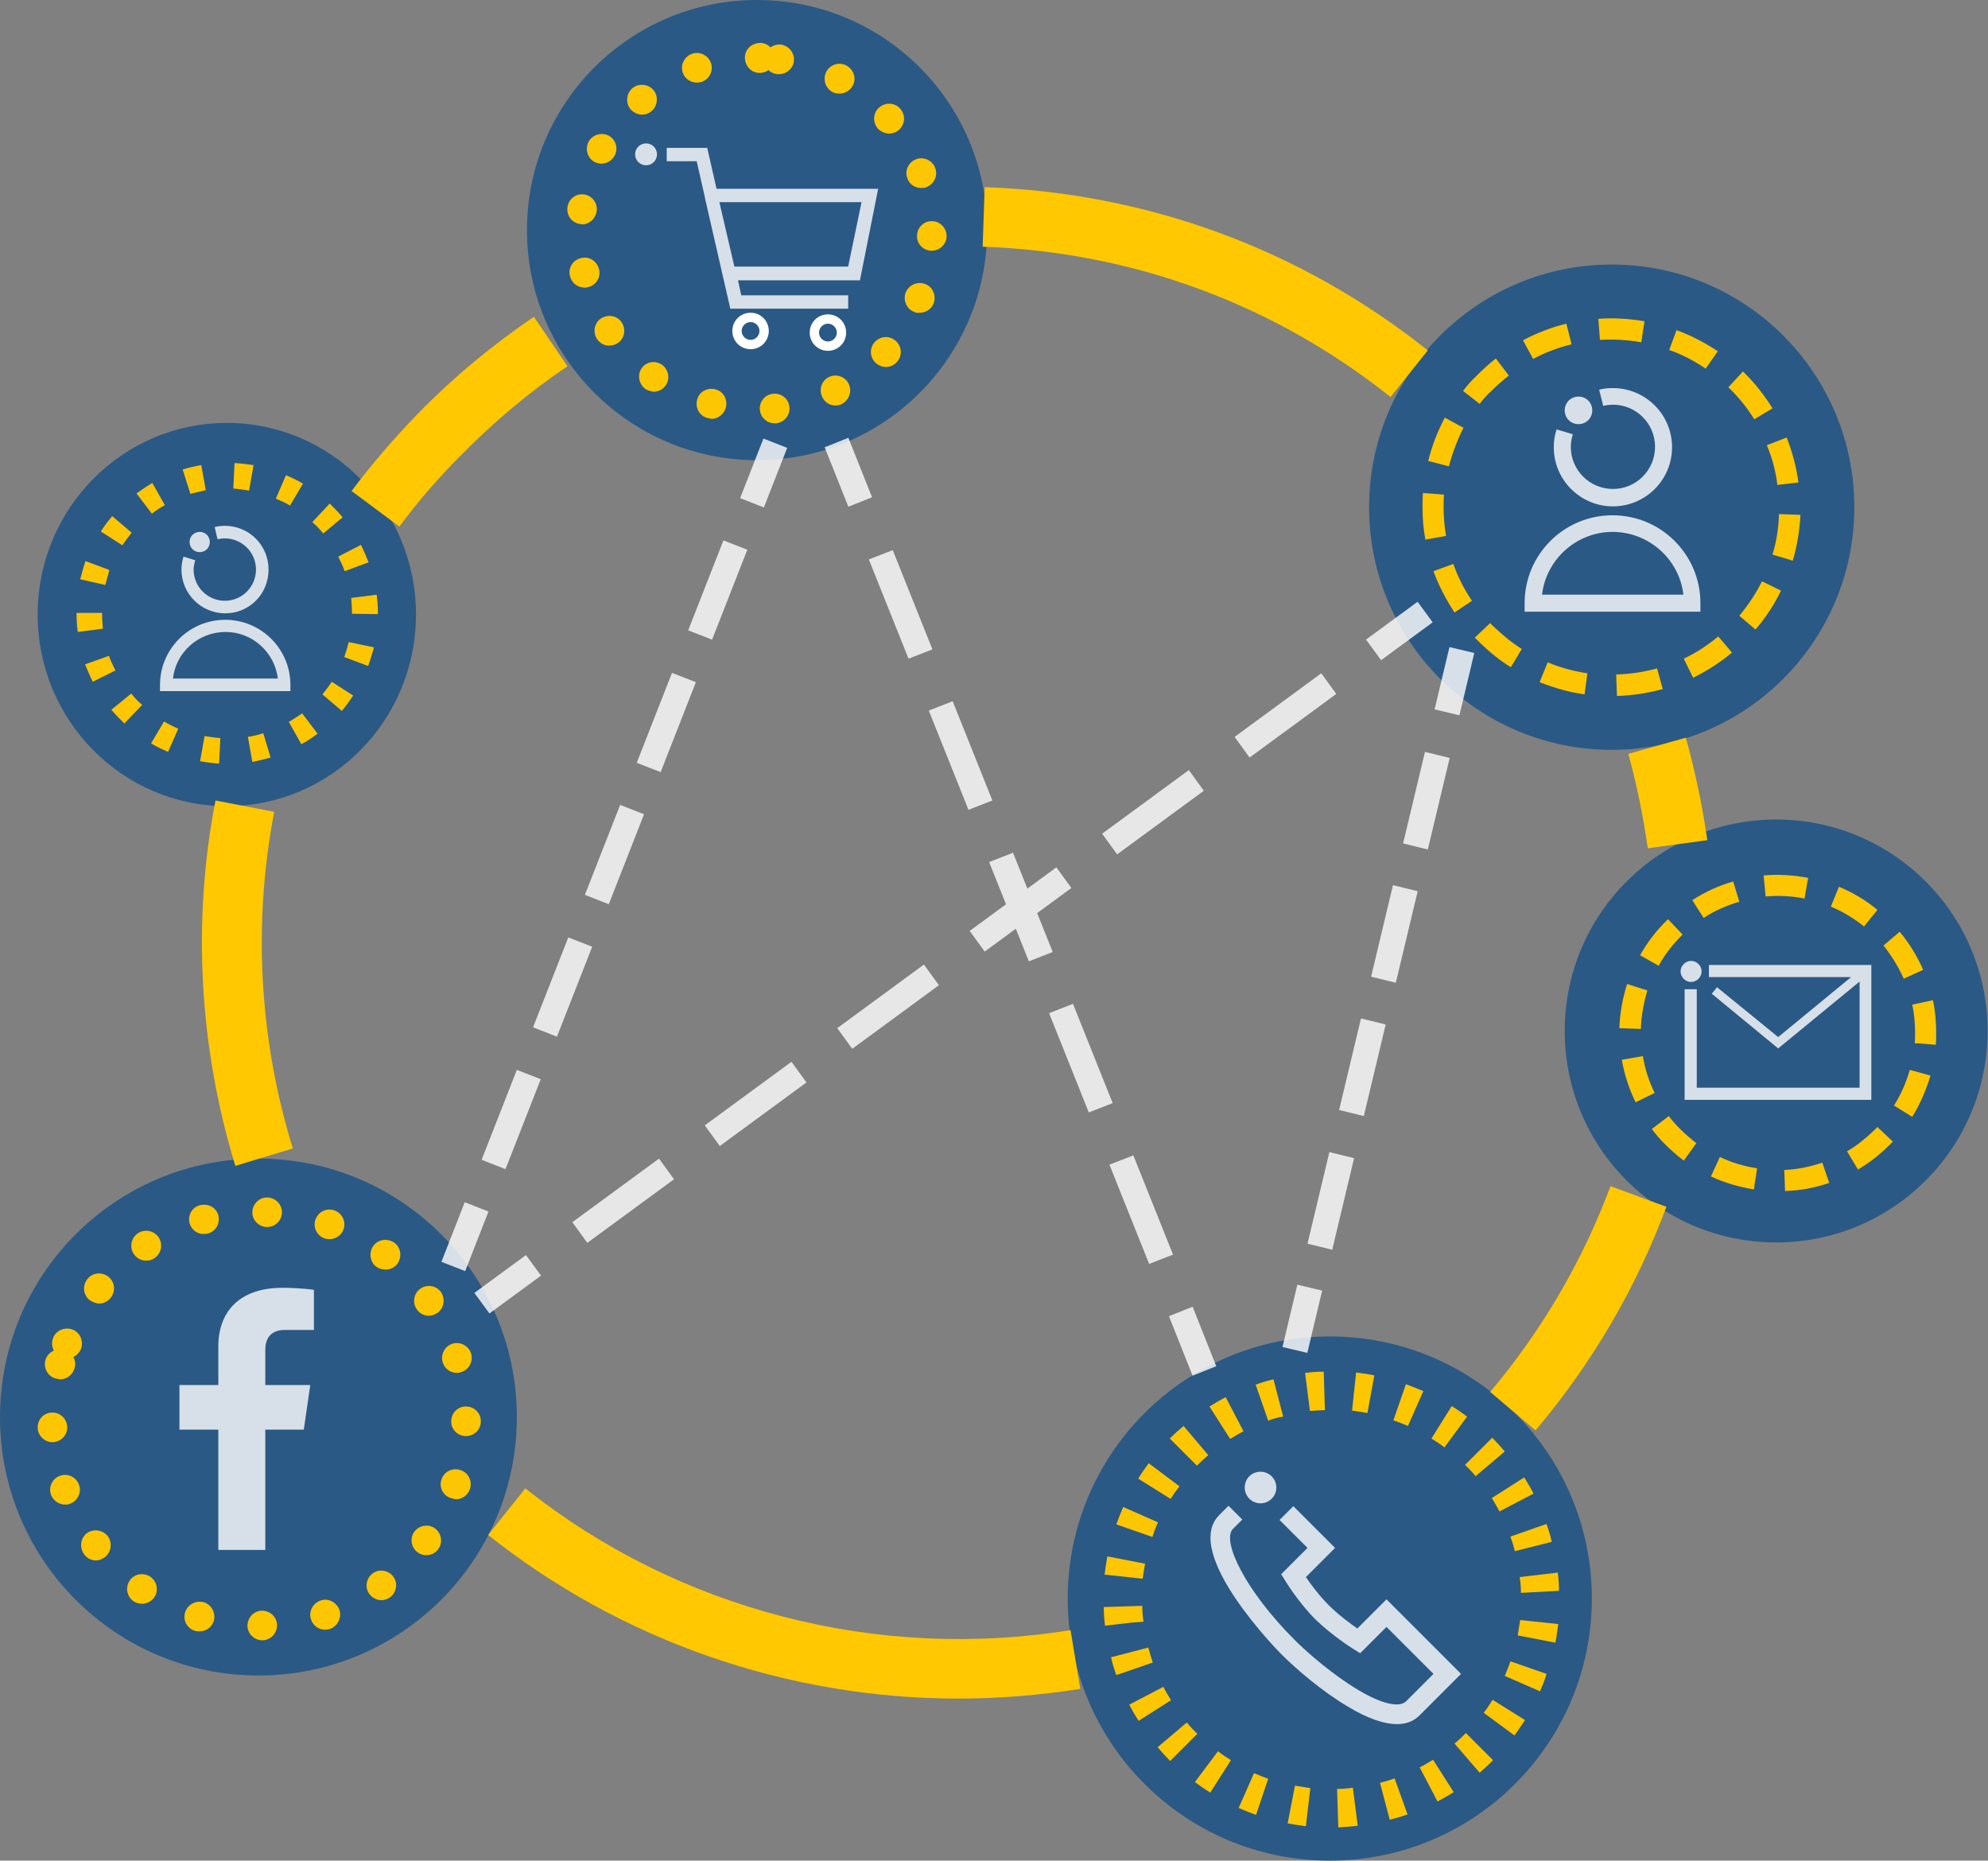 <?xml version="1.0" encoding="UTF-8"?> <!-- Generator: Adobe Illustrator 24.0.2, SVG Export Plug-In . SVG Version: 6.00 Build 0) --> <svg xmlns="http://www.w3.org/2000/svg" xmlns:xlink="http://www.w3.org/1999/xlink" id="Layer_1" x="0px" y="0px" viewBox="0 0 490.8 459.3" style="enable-background:new 0 0 490.8 459.3;" xml:space="preserve"><rect x="0" y="0" width="490.8" height="459.3" fill="#808080" stroke="none"/> <style type="text/css"> .st0{opacity:0.71;} .st1{fill:none;stroke:#FFFFFF;stroke-width:3.153;stroke-miterlimit:10;} .st2{opacity:0.81;} .st3{fill:#2B5985;} .st4{fill:#FDC603;} .st5{fill:#FFFFFF;} .st6{fill:#FFC800;} </style> <g> <g class="st0"> <path class="st1" d="M115.2,330.6"></path> </g> <g class="st0"> <path class="st1" d="M168.3,300.1"></path> </g> <g class="st2"> <path class="st1" d="M149.7,285.9"></path> </g> <g class="st2"> <path class="st1" d="M110.3,325"></path> </g> <g class="st0"> <path class="st1" d="M427.5,299.5"></path> </g> <g class="st0"> <path class="st1" d="M474.2,335.2"></path> </g> <g class="st0"> <path class="st1" d="M25.9,183"></path> </g> <g class="st2"> <path class="st1" d="M24,183.1"></path> </g> <g class="st2"> <path class="st1" d="M92,188.6"></path> </g> <g class="st2"> <path class="st1" d="M150,246.2"></path> </g> <g class="st2"> <path class="st1" d="M286.8,281.9"></path> </g> <g class="st2"> <path class="st1" d="M335.7,329.9"></path> </g> <g class="st0"> <path class="st1" d="M360.2,167.3"></path> </g> <g class="st0"> <path class="st1" d="M281.9,226.3"></path> </g> <g class="st0"> <path class="st1" d="M284.3,296.8"></path> </g> <g class="st0"> <path class="st1" d="M334.6,337.2"></path> </g> <g class="st0"> <path class="st1" d="M466.9,309.6"></path> </g> <g class="st0"> <path class="st1" d="M425.4,341.1"></path> </g> <g class="st2"> <path class="st1" d="M366.4,174.9"></path> </g> <g class="st2"> <path class="st1" d="M288.5,252"></path> </g> <g class="st2"> <path class="st1" d="M463.6,295.4"></path> </g> <g class="st2"> <path class="st1" d="M424.1,334.4"></path> </g> <g> <circle class="st3" cx="186.9" cy="56.8" r="56.8"></circle> </g> <g> <circle class="st3" cx="186.6" cy="57.7" r="43.4"></circle> <path class="st4" d="M187.6,101.2c-0.2-2,1.2-3.8,3.3-4l0,0c2-0.2,3.8,1.2,4,3.3l0,0c0.2,2-1.3,3.8-3.3,4l0,0c-0.1,0-0.3,0-0.4,0 l0,0C189.4,104.5,187.8,103.1,187.6,101.2z M174.7,103.2c-2-0.5-3.1-2.5-2.6-4.5l0,0c0.5-2,2.5-3.1,4.5-2.6l0,0 c2,0.5,3.1,2.5,2.6,4.5l0,0c-0.4,1.6-1.9,2.8-3.5,2.8l0,0C175.3,103.3,175,103.3,174.7,103.2z M203,98c-0.9-1.8-0.2-4,1.6-4.9l0,0 c1.8-0.9,4-0.2,4.9,1.6l0,0c0.9,1.8,0.2,4-1.6,5l0,0c-0.5,0.3-1.1,0.4-1.7,0.4l0,0C204.9,100.1,203.6,99.3,203,98z M159.3,96 c-1.6-1.2-2-3.5-0.9-5.1l0,0c1.2-1.7,3.5-2,5.1-0.8l0,0c1.6,1.2,2,3.5,0.8,5.1l0,0c-0.7,1-1.8,1.5-3,1.5l0,0 C160.7,96.6,159.9,96.4,159.3,96z M216.2,89.6c-1.5-1.4-1.6-3.7-0.2-5.2l0,0c1.4-1.5,3.7-1.6,5.2-0.2l0,0c1.5,1.4,1.6,3.7,0.2,5.2 l0,0c-0.7,0.8-1.7,1.2-2.7,1.2l0,0C217.8,90.6,216.9,90.2,216.2,89.6z M147.4,83.7L147.4,83.7L147.4,83.7c-1.1-1.7-0.7-4,1-5.1 l0,0c1.7-1.1,4-0.7,5.1,1l0,0c1.1,1.7,0.7,4-1,5.1l0,0c-0.6,0.4-1.3,0.6-2,0.6l0,0C149.3,85.4,148.2,84.8,147.4,83.7z M225.7,77 c-1.9-0.7-2.8-2.9-2.1-4.8l0,0c0.8-1.9,2.9-2.8,4.8-2.1l0,0c1.9,0.7,2.8,2.9,2.1,4.8l0,0l0,0l0,0c-0.6,1.5-2,2.3-3.4,2.3l0,0 C226.6,77.3,226.1,77.2,225.7,77z M140.7,68.1c-0.5-2,0.8-4,2.8-4.4l0,0c2-0.5,3.9,0.8,4.4,2.8l0,0c0.5,2-0.8,4-2.8,4.4l0,0 c-0.3,0.1-0.5,0.1-0.8,0.1l0,0C142.6,71,141.1,69.8,140.7,68.1z M230,61.9c-2,0-3.7-1.7-3.6-3.7l0,0c0-2,1.7-3.7,3.7-3.6l0,0 c2,0,3.6,1.7,3.6,3.7l0,0C233.7,60.3,232,61.9,230,61.9L230,61.9C230,61.9,230,61.9,230,61.9z M143.2,55.3c-2-0.3-3.4-2.1-3.1-4.2 l0,0c0.3-2,2.1-3.4,4.1-3.1l0,0c2,0.3,3.4,2.1,3.1,4.2l0,0c-0.3,1.8-1.8,3.2-3.6,3.2l0,0C143.5,55.3,143.3,55.3,143.2,55.3z M224,44c-0.7-1.9,0.3-4,2.2-4.7l0,0c1.9-0.7,4,0.3,4.7,2.2l0,0l0,0l0,0c0.7,1.9-0.3,4-2.2,4.7l0,0c-0.4,0.2-0.8,0.2-1.3,0.2l0,0 C225.9,46.4,224.5,45.5,224,44z M146.8,40c-1.8-1-2.4-3.2-1.5-5l0,0l0,0l0,0c1-1.8,3.2-2.4,5-1.5l0,0c1.8,1,2.4,3.2,1.4,5l0,0 c-0.7,1.2-1.9,1.9-3.2,1.9l0,0C148,40.4,147.4,40.3,146.8,40z M216.7,31.7L216.7,31.7c-1.3-1.5-1.2-3.9,0.4-5.2l0,0 c1.5-1.3,3.9-1.2,5.2,0.4l0,0c1.3,1.5,1.2,3.8-0.4,5.2l0,0c-0.7,0.6-1.6,0.9-2.4,0.9l0,0C218.4,32.9,217.4,32.5,216.7,31.7z M155.7,27c-1.3-1.5-1.1-3.9,0.4-5.2l0,0l0,0l0,0c1.5-1.3,3.9-1.1,5.2,0.4l0,0c1.3,1.5,1.1,3.9-0.4,5.2l0,0 c-0.7,0.6-1.5,0.9-2.4,0.9l0,0C157.5,28.3,156.4,27.8,155.7,27z M205.5,22.7c-1.8-1-2.4-3.2-1.5-5l0,0c1-1.8,3.2-2.5,5-1.5l0,0 c1.8,1,2.5,3.2,1.5,5l0,0c-0.7,1.2-1.9,1.9-3.2,1.9l0,0C206.6,23.1,206,23,205.5,22.7z M168.6,18c-0.7-1.9,0.3-4,2.2-4.7l0,0 c1.9-0.7,4,0.3,4.7,2.2l0,0c0.7,1.9-0.3,4-2.2,4.7l0,0c-0.4,0.1-0.8,0.2-1.2,0.2l0,0C170.6,20.4,169.1,19.5,168.6,18z M191.8,18.3 L191.8,18.3c-0.8-0.1-1.6-0.5-2.1-1l0,0c-0.6,0.5-1.4,0.7-2.2,0.7l0,0c-2,0-3.6-1.7-3.6-3.8l0,0c0-2,1.7-3.6,3.8-3.6l0,0l0,0l0,0 c1,0,1.9,0.4,2.5,1.1l0,0c0.7-0.5,1.7-0.8,2.6-0.7l0,0c2,0.3,3.4,2.1,3.2,4.1l0,0c-0.2,1.8-1.8,3.2-3.6,3.2l0,0 C192.2,18.3,192,18.3,191.8,18.3z"></path> </g> <g> <circle class="st3" cx="397.9" cy="125.2" r="59.9"></circle> </g> <g> <g> <circle class="st3" cx="397.8" cy="125.2" r="44"></circle> </g> <g> <path class="st4" d="M399.2,171.8l-0.2-5.3c3.4-0.1,6.8-0.6,10.1-1.5l1.4,5.1C406.8,171.1,403,171.7,399.2,171.8z M391.2,171.4 c-3.8-0.5-7.5-1.6-11.1-3l2-4.9c3.1,1.3,6.4,2.2,9.8,2.7L391.2,171.4z M418,167.3l-2.3-4.7c3.1-1.5,5.9-3.3,8.5-5.5l3.4,4 C424.7,163.5,421.5,165.6,418,167.3z M373,164.7c-2.8-1.7-5.3-3.8-7.7-6.1c-0.4-0.4-0.8-0.8-1.2-1.2l3.8-3.6c0.3,0.4,0.7,0.7,1,1 c2.1,2,4.4,3.9,6.8,5.4L373,164.7z M433.4,155.4l-4-3.4c2.2-2.6,4.1-5.5,5.6-8.5l4.7,2.3C438,149.3,435.9,152.5,433.4,155.4z M359.1,151.2c-2.1-3.2-3.9-6.6-5.2-10.2l4.9-1.8c1.1,3.2,2.7,6.3,4.6,9.1L359.1,151.2z M442.6,138.4l-5-1.5 c1-3.3,1.5-6.6,1.6-10l5.3,0.2C444.3,130.9,443.7,134.7,442.6,138.4z M351.9,133.2c-0.5-2.6-0.7-5.3-0.7-8c0-1.2,0-2.3,0.1-3.5 l5.2,0.4c-0.1,1-0.1,2.1-0.1,3.1c0,2.4,0.2,4.7,0.6,7.1L351.9,133.2z M438.8,119.7c-0.4-3.4-1.3-6.7-2.6-9.8l4.9-1.9 c1.4,3.6,2.4,7.3,2.9,11.1L438.8,119.7z M357.7,115.1l-5.1-1.3c0.9-3.7,2.3-7.3,4.1-10.7l4.6,2.5 C359.8,108.6,358.6,111.8,357.7,115.1z M433.1,103.5c-1.8-2.9-3.9-5.5-6.4-7.9l3.6-3.9l0.2,0.2c2.7,2.6,5.1,5.7,7.1,8.9 L433.1,103.5z M365.3,99.7l-4.1-3.2c1-1.3,2.1-2.6,3.3-3.7c1.5-1.5,3.1-3,4.8-4.3l3.2,4.2c-1.5,1.2-3,2.5-4.3,3.8 C367.2,97.4,366.2,98.5,365.3,99.7z M421.1,91c-2.8-1.9-5.8-3.5-9-4.6l1.8-4.9c3.6,1.3,7,3.1,10.2,5.2L421.1,91z M378.5,88.6 l-2.5-4.6c3.4-1.8,7-3.2,10.7-4.1L388,85C384.7,85.8,381.5,87,378.5,88.6z M405.2,84.5c-3.3-0.6-6.8-0.8-10.2-0.6l-0.4-5.2 c3.8-0.3,7.7,0,11.4,0.6L405.2,84.5z"></path> </g> </g> <g class="st2"> <g> <path class="st5" d="M398.2,125c-8,0-14.6-6.5-14.6-14.6c0-1.5,0.2-3,0.7-4.4l4,1.2c-0.3,1-0.5,2.1-0.5,3.1 c0,5.8,4.7,10.4,10.4,10.4c5.8,0,10.4-4.7,10.4-10.4c0-5.8-4.7-10.4-10.4-10.4c-0.8,0-1.6,0.1-2.4,0.3l-1-4 c1.1-0.3,2.2-0.4,3.4-0.4c8,0,14.6,6.5,14.6,14.6S406.2,125,398.2,125"></path> </g> <g> <path class="st5" d="M419.9,151h-43.5v-2.1c0-12,9.7-21.7,21.7-21.7c12,0,21.7,9.7,21.7,21.7V151z M380.7,146.8h34.9 c-1-8.7-8.5-15.5-17.5-15.5C389.2,131.3,381.7,138.1,380.7,146.8"></path> </g> <g> <path class="st5" d="M389.7,97.9c1.9,0,3.4,1.5,3.4,3.4c0,1.9-1.5,3.4-3.4,3.4c-1.9,0-3.4-1.5-3.4-3.4 C386.3,99.4,387.8,97.9,389.7,97.9"></path> </g> </g> <g> <circle class="st3" cx="438.5" cy="254.5" r="52.2"></circle> </g> <g> <g> <circle class="st3" cx="438.9" cy="255" r="36.4"></circle> </g> <g> <path class="st4" d="M440.7,294l-0.2-5.2c3.2-0.1,6.4-0.8,9.4-1.8l1.7,5C448.1,293.2,444.5,293.9,440.7,294z M433,293.6 c-3.7-0.6-7.2-1.6-10.6-3.2l2.2-4.8c2.9,1.4,6,2.3,9.2,2.8L433,293.6z M458.7,288.7l-2.7-4.5c2.4-1.4,4.5-3.1,6.5-5 c0.3-0.3,0.7-0.7,1-1l3.8,3.6c-0.4,0.4-0.7,0.8-1.1,1.1C463.9,285.2,461.4,287.1,458.7,288.7z M415.7,286.5 c-1.7-1.3-3.3-2.7-4.8-4.2c-1.1-1.1-2.1-2.3-3.1-3.6l4.2-3.2c0.8,1.1,1.7,2.1,2.7,3.1c1.3,1.3,2.7,2.5,4.1,3.6L415.7,286.5z M472.1,275.7l-4.5-2.8c1.7-2.7,3-5.7,3.9-8.8l5.1,1.4C475.5,269.2,474,272.6,472.1,275.7z M403.8,272.1 c-1.6-3.3-2.8-6.9-3.4-10.5l5.2-0.9c0.5,3.2,1.5,6.2,2.9,9.1L403.8,272.1z M477.9,257.9l-5.2-0.4c0.1-0.8,0.1-1.7,0.1-2.5 c0-2.4-0.2-4.7-0.7-7l5.1-1.1c0.6,2.7,0.8,5.4,0.8,8.1C478,256,478,257,477.9,257.9z M405.1,254l-5.3-0.2 c0.1-3.7,0.8-7.4,1.9-10.9l5,1.6C405.8,247.6,405.2,250.8,405.1,254z M470,241.6c-1.3-2.9-3-5.7-5-8.2l4-3.4 c2.4,2.9,4.3,6,5.8,9.4L470,241.6z M409.5,238.4l-4.6-2.6c1.8-3.2,4.1-6.2,6.8-8.8l0.1-0.1l3.6,3.8l-0.1,0.1 C413,233.1,411,235.6,409.5,238.4z M460.2,228.7c-2.5-2-5.3-3.7-8.2-4.9l2-4.9c3.4,1.4,6.6,3.3,9.5,5.7L460.2,228.7z M420.6,226.6l-2.8-4.4c3.1-2,6.5-3.6,10.1-4.6l1.5,5C426.3,223.5,423.3,224.8,420.6,226.6z M445.5,221.8 c-3.1-0.6-6.4-0.8-9.6-0.5l-0.5-5.2c3.7-0.3,7.4-0.1,11,0.6L445.5,221.8z"></path> </g> </g> <g> <circle class="st3" cx="328.3" cy="394.6" r="64.7"></circle> </g> <g> <g> <g> <circle class="st3" cx="328.7" cy="394.8" r="51.6"></circle> </g> <g> <path class="st4" d="M330.4,451.1l-0.3-9.5c1.3,0,2.5-0.1,3.8-0.3c0,0,0.1,0,0.1,0l1.2,9.4l-0.2,0 C333.5,450.9,332,451,330.4,451.1z M322.4,450.8c-1.5-0.2-3-0.4-4.5-0.7l1.8-9.3c1.2,0.2,2.5,0.4,3.8,0.6L322.4,450.8z M343.1,449.2l-2.4-9.1c1.2-0.3,2.5-0.7,3.6-1.1l3.2,8.9C346.1,448.4,344.6,448.8,343.1,449.2z M310.1,448 c-1.4-0.5-2.9-1.1-4.3-1.7l3.8-8.6c1.2,0.5,2.4,1,3.5,1.4L310.1,448z M354.9,444.7l-4.4-8.4c1.1-0.6,2.2-1.2,3.3-1.9l5.1,8 C357.6,443.2,356.2,444,354.9,444.7z M298.8,442.5c-1.3-0.8-2.6-1.7-3.8-2.6l5.7-7.6c1,0.8,2.1,1.5,3.2,2.2L298.8,442.5z M365.3,437.6l-6.2-7.2c1-0.8,1.9-1.7,2.8-2.6l6.7,6.7C367.6,435.6,366.4,436.6,365.3,437.6z M288.9,434.7 c-1.1-1.1-2.1-2.2-3.1-3.4l7.2-6.1c0.8,1,1.7,1.9,2.6,2.8L288.9,434.7z M373.9,428.4l-7.6-5.6c0.8-1,1.5-2.1,2.2-3.2l8,5 C375.6,425.9,374.8,427.2,373.9,428.4z M281.1,424.8c-0.8-1.3-1.6-2.6-2.3-4l8.4-4.4c0.6,1.1,1.2,2.2,1.9,3.3L281.1,424.8z M380.2,417.5l-8.7-3.8c0.5-1.2,1-2.4,1.4-3.6l8.9,3.1C381.4,414.7,380.8,416.1,380.2,417.5z M275.6,413.5 c-0.5-1.4-1-2.9-1.3-4.4l9.2-2.4c0.3,1.2,0.7,2.5,1.1,3.7L275.6,413.5z M384,405.5l-9.3-1.8c0.2-1.2,0.4-2.5,0.6-3.8l9.4,1 C384.5,402.5,384.3,404,384,405.5z M272.8,401.3l0-0.1c-0.2-1.5-0.3-3-0.3-4.5l9.5-0.3c0,1.3,0.1,2.5,0.3,3.8c0,0,0,0.1,0,0.1 l-3.4,0.3L272.8,401.3z M375.5,393.2c0-1.2-0.1-2.5-0.3-3.7l0-0.2l9.4-1.1l0,0.1c0.2,1.5,0.3,3,0.3,4.4L375.5,393.2z M282.1,389.7l-9.4-1c0.2-1.5,0.4-3,0.7-4.5l9.3,1.8C282.5,387.1,282.3,388.4,282.1,389.7z M374,382.9c-0.3-1.2-0.7-2.5-1.1-3.6 l8.9-3.1c0.5,1.4,1,2.9,1.3,4.4L374,382.9z M284.5,379.4l-8.9-3.1c0.5-1.4,1.1-2.9,1.7-4.3l8.6,3.8 C285.3,377,284.9,378.2,284.5,379.4z M370.2,373.1c-0.6-1.1-1.2-2.2-1.9-3.3l8-5.1c0.8,1.3,1.6,2.6,2.3,4L370.2,373.1z M289,370 l-8-5c0.8-1.3,1.7-2.6,2.6-3.8l7.6,5.7C290.4,367.9,289.7,368.9,289,370z M364.3,364.4c-0.8-1-1.7-1.9-2.6-2.8l6.7-6.7 c1.1,1.1,2.1,2.2,3.1,3.4L364.3,364.4z M295.5,361.8l-6.7-6.7c1.1-1.1,2.2-2.1,3.4-3.1l6.1,7.2 C297.4,360,296.4,360.9,295.5,361.8z M356.6,357.3c-1-0.8-2.1-1.5-3.2-2.2l5-8c1.3,0.8,2.6,1.7,3.8,2.6L356.6,357.3z M303.7,355.2l-5.1-8c1.3-0.8,2.6-1.6,4-2.3l4.4,8.4C305.9,353.9,304.8,354.5,303.7,355.2z M347.6,352c-1.2-0.5-2.4-1-3.6-1.4 l3.1-8.9c1.4,0.5,2.9,1.1,4.3,1.7L347.6,352z M313.1,350.7l-3.1-8.9c1.4-0.5,2.9-1,4.4-1.3l2.4,9.2 C315.5,349.9,314.3,350.2,313.1,350.7z M337.6,348.8c-1.2-0.2-2.5-0.4-3.8-0.6l1-9.4c1.5,0.2,3,0.4,4.5,0.7L337.6,348.8z M323.4,348.3l-1.2-9.4l0.1,0c1.5-0.2,3-0.3,4.5-0.3l0.3,9.5C325.9,348.1,324.7,348.2,323.4,348.3z"></path> </g> </g> </g> <g> <circle class="st3" cx="63.8" cy="349.8" r="63.8"></circle> </g> <g> <circle class="st3" cx="64" cy="350.2" r="51"></circle> <path class="st4" d="M61.1,401.3c0-2,1.6-3.7,3.6-3.7l0,0c2,0,3.7,1.6,3.7,3.6l0,0c0,2-1.6,3.7-3.6,3.7l0,0c0,0,0,0-0.1,0l0,0 C62.8,404.9,61.1,403.3,61.1,401.3z M48.2,402.6c-2-0.6-3.1-2.6-2.5-4.6l0,0c0.6-1.9,2.6-3,4.6-2.5l0,0c1.9,0.6,3,2.6,2.5,4.6l0,0 c-0.5,1.6-1.9,2.6-3.5,2.6l0,0C48.9,402.7,48.5,402.7,48.2,402.6z M76.8,399.8c-0.7-1.9,0.4-4,2.3-4.7l0,0l0,0l0,0 c1.9-0.7,4,0.4,4.7,2.3l0,0c0.6,1.9-0.4,4-2.3,4.7l0,0c-0.4,0.1-0.8,0.2-1.2,0.2l0,0C78.7,402.3,77.3,401.3,76.8,399.8z M33,395.3 L33,395.3c-1.7-1.2-2.1-3.4-1-5.1l0,0c1.1-1.7,3.4-2.1,5.1-1l0,0c1.7,1.2,2.1,3.4,1,5.1l0,0c-0.7,1-1.9,1.6-3,1.6l0,0 C34.4,395.9,33.6,395.7,33,395.3z M91.2,393.5c-1.2-1.6-0.8-3.9,0.8-5.1l0,0c1.6-1.2,3.9-0.8,5.1,0.8l0,0c1.2,1.6,0.8,3.9-0.8,5.1 l0,0c-0.7,0.5-1.4,0.7-2.2,0.7l0,0C93.1,395,92,394.5,91.2,393.5z M20.8,383.7c-1.2-1.6-1-3.9,0.6-5.2l0,0 c1.6-1.2,3.9-0.9,5.2,0.7l0,0l0,0l0,0c1.2,1.6,0.9,3.9-0.7,5.2l0,0c-0.7,0.5-1.5,0.8-2.2,0.8l0,0 C22.6,385.2,21.5,384.7,20.8,383.7z M103.1,383.2c-1.6-1.2-2-3.5-0.8-5.1l0,0c1.2-1.6,3.5-2,5.1-0.8l0,0c1.6,1.2,2,3.5,0.8,5.1 l0,0c-0.7,1-1.8,1.5-3,1.5l0,0C104.5,383.9,103.8,383.7,103.1,383.2z M12.6,369L12.6,369c-0.7-1.9,0.3-4,2.2-4.7l0,0 c1.9-0.7,4,0.3,4.7,2.2l0,0c0.7,1.9-0.3,4-2.2,4.7l0,0c-0.4,0.2-0.8,0.2-1.3,0.2l0,0C14.6,371.4,13.2,370.5,12.6,369z M111.3,369.8c-1.9-0.6-3-2.7-2.3-4.6l0,0c0.6-1.9,2.7-3,4.7-2.3l0,0c1.9,0.6,3,2.7,2.3,4.7l0,0c-0.5,1.5-1.9,2.5-3.5,2.5l0,0 C112.1,370,111.7,369.9,111.3,369.8z M9.3,352.5L9.3,352.5c-0.1-2,1.5-3.8,3.5-3.8l0,0c2-0.1,3.7,1.5,3.8,3.5l0,0l0,0l0,0 c0.1,2-1.5,3.7-3.5,3.8l0,0c-0.1,0-0.1,0-0.2,0l0,0C11.1,356,9.4,354.5,9.3,352.5z M115,354.5c-2,0-3.7-1.7-3.6-3.7l0,0 c0-2,1.7-3.7,3.7-3.6l0,0c2,0,3.7,1.7,3.6,3.7l0,0C118.7,352.9,117.1,354.5,115,354.5L115,354.5C115,354.5,115,354.5,115,354.5z M13.8,340.3c-2-0.5-3.1-2.6-2.6-4.5l0,0c0.3-1.1,1.1-2,2.1-2.4l0,0c-0.5-0.9-0.6-2.1-0.2-3.1v0c0.7-1.9,2.9-2.8,4.8-2.1l0,0 c1.9,0.7,2.8,2.9,2.1,4.8l0,0l0,0l0,0c-0.4,0.9-1.1,1.6-1.9,2l0,0c0.5,0.8,0.6,1.8,0.3,2.8l0,0c-0.5,1.6-1.9,2.7-3.6,2.7l0,0 C14.5,340.4,14.2,340.4,13.8,340.3z M109.3,336.3C109.3,336.3,109.3,336.3,109.3,336.3L109.3,336.3c-0.6-1.9,0.5-4,2.4-4.6l0,0 c1.9-0.6,4,0.5,4.6,2.4l0,0c0.6,1.9-0.5,4-2.4,4.6l0,0c-0.4,0.1-0.7,0.2-1.1,0.2l0,0C111.2,338.9,109.8,337.9,109.3,336.3z M102.9,323.2c-1.2-1.7-0.7-4,0.9-5.1l0,0c1.7-1.2,4-0.7,5.1,0.9l0,0c1.1,1.7,0.7,4-0.9,5.1l0,0c-0.6,0.4-1.4,0.7-2.1,0.7l0,0 C104.8,324.8,103.6,324.3,102.9,323.2z M22.1,320.9c-1.6-1.3-1.8-3.6-0.5-5.2l0,0c1.3-1.6,3.6-1.8,5.2-0.5l0,0 c1.6,1.3,1.8,3.6,0.5,5.2l0,0c0,0,0,0,0,0l0,0c-0.7,0.9-1.8,1.4-2.9,1.4l0,0C23.6,321.7,22.8,321.4,22.1,320.9z M92.9,312.7 c-1.6-1.2-1.9-3.6-0.7-5.2l0,0c1.2-1.6,3.5-1.9,5.2-0.7l0,0c1.6,1.2,1.9,3.5,0.7,5.2l0,0c-0.7,0.9-1.8,1.4-2.9,1.4l0,0 C94.4,313.4,93.6,313.2,92.9,312.7z M33,309.5c-1.1-1.7-0.6-4,1.1-5.1l0,0c1.7-1.1,4-0.6,5.1,1.1l0,0c1.1,1.7,0.6,4-1.1,5.1l0,0 c-0.6,0.4-1.3,0.6-2,0.6l0,0C34.9,311.2,33.7,310.6,33,309.5z M80.1,305.7L80.1,305.7L80.1,305.7c-1.9-0.7-2.9-2.8-2.2-4.7l0,0 c0.7-1.9,2.8-2.9,4.7-2.2l0,0c1.9,0.7,2.9,2.8,2.2,4.7l0,0c-0.5,1.5-2,2.4-3.5,2.4l0,0C81,305.9,80.5,305.8,80.1,305.7z M46.8,302 c-0.5-2,0.6-4,2.6-4.5l0,0c2-0.5,4,0.6,4.5,2.5l0,0c0.5,2-0.6,4-2.6,4.5l0,0c-0.3,0.1-0.7,0.1-1,0.1l0,0 C48.8,304.7,47.3,303.6,46.8,302z M65.8,302.9c-2-0.1-3.6-1.8-3.5-3.8l0,0c0.1-2,1.8-3.6,3.8-3.5l0,0c2,0.1,3.6,1.8,3.5,3.8l0,0 c-0.1,2-1.7,3.5-3.7,3.5l0,0C65.9,302.9,65.9,302.9,65.8,302.9z"></path> </g> <g> <ellipse class="st3" cx="56" cy="151.7" rx="46.7" ry="47.3"></ellipse> </g> <g> <g> <g> <circle class="st3" cx="56.1" cy="151.4" r="34"></circle> </g> <g> <path class="st4" d="M54.1,188.5c-1.6-0.1-3.1-0.3-4.7-0.6l1.1-6.2c1.3,0.2,2.6,0.4,3.9,0.5L54.1,188.5z M62.3,188.1l-1.1-6.2 c1.3-0.2,2.6-0.5,3.8-0.9l1.8,6C65.4,187.4,63.8,187.8,62.3,188.1z M41.5,185.6c-1.4-0.6-2.9-1.3-4.2-2.1l3.2-5.4 c1.1,0.7,2.3,1.2,3.5,1.8L41.5,185.6z M74.4,183.7l-3.1-5.5c1.1-0.6,2.2-1.4,3.3-2.1l3.8,5C77.1,182.1,75.8,183,74.4,183.7z M30.7,178.6c-1.1-1.1-2.2-2.2-3.2-3.4l4.9-4c0.8,1,1.7,2,2.7,2.8L30.7,178.6z M84.4,175.5l-4.8-4.1c0.8-1,1.6-2,2.3-3.1 l5.3,3.4C86.3,173,85.4,174.3,84.4,175.5z M22.9,168.3c-0.7-1.4-1.3-2.9-1.9-4.3l5.9-2.1c0.4,1.2,1,2.4,1.6,3.6L22.9,168.3z M90.9,164.4l-5.9-2.2c0.4-1.2,0.8-2.5,1.1-3.7l6.2,1.3l0,0.1C91.9,161.4,91.4,162.9,90.9,164.4z M19.2,156 c-0.2-1.5-0.3-3-0.3-4.5l0-0.2l6.3,0l0,0.2c0,1.2,0.1,2.5,0.2,3.7L19.2,156z M93.2,151.6l-6.3-0.1l0-0.1c0-1.3-0.1-2.5-0.2-3.8 l6.3-0.8c0.2,1.5,0.3,3,0.3,4.6L93.2,151.6z M26,144.4l-3.1-0.7l-3.1-0.7c0.4-1.5,0.8-3,1.3-4.5l5.9,2.2 C26.7,142,26.3,143.2,26,144.4z M85.1,141c-0.4-1.2-1-2.4-1.6-3.6l5.6-2.9c0.7,1.4,1.3,2.8,1.9,4.3L85.1,141z M30.2,134.6 l-5.3-3.4c0.8-1.3,1.8-2.6,2.8-3.8l4.8,4.1C31.7,132.5,30.9,133.6,30.2,134.6z M79.8,131.7c-0.8-1-1.7-2-2.7-2.8l4.3-4.6 c1.1,1.1,2.2,2.2,3.2,3.4L79.8,131.7z M37.5,126.8l-3.8-5c1.3-0.9,2.6-1.8,3.9-2.6l3.1,5.5C39.6,125.3,38.5,126,37.5,126.8z M71.6,124.8c-1.1-0.7-2.3-1.2-3.5-1.7l2.5-5.8c1.4,0.6,2.9,1.3,4.2,2.1L71.6,124.8z M47,121.9l-1.9-6c1.5-0.5,3-0.8,4.6-1.1 l1.1,6.2C49.6,121.3,48.3,121.6,47,121.9z M61.5,121.1c-1.3-0.2-2.6-0.4-3.9-0.5l0.3-6.3c1.6,0.1,3.1,0.3,4.7,0.5L61.5,121.1z"></path> </g> </g> </g> <g> <g class="st2"> <polygon class="st5" points="421.9,238.2 421.9,241.2 457,241.2 439,256 423.9,243.7 422.6,245.3 439,258.8 459.1,242.3 459.1,268.5 418.9,268.5 418.9,244.2 415.9,244.2 415.9,271.5 462,271.5 462,238.2 "></polygon> </g> <g class="st2"> <path class="st5" d="M417.5,237.2c1.4,0,2.6,1.2,2.6,2.6c0,1.4-1.2,2.6-2.6,2.6c-1.4,0-2.6-1.2-2.6-2.6 C414.9,238.4,416.1,237.2,417.5,237.2"></path> </g> </g> <g> <g class="st2"> <path class="st5" d="M344.9,425.6c-3.2,0-7.3-1.4-12.1-4.3c-6.4-3.8-12.7-9.2-16.5-13C316,408,291.6,383.4,301,374l2.3-2.3 l3.4,3.4l-2.3,2.3c-2.9,2.9,3,15.2,15.2,27.4c3.4,3.4,9.6,8.7,15.6,12.3c5.8,3.5,10.2,4.5,11.9,2.9l6.8-6.8l-11.6-11.6l-6.5,6.5 l-1.6-1c-0.2-0.1-5.4-3.4-9.5-7.4c-4.1-4.1-7.3-9.3-7.4-9.5l-1-1.6l6.5-6.5l-6.9-6.9l3.4-3.4l10.3,10.3l-7.2,7.2 c1.2,1.8,3.3,4.6,5.7,7c2.4,2.4,5.3,4.5,7,5.7l7.2-7.2l18.4,18.4l-10.2,10.2C349,424.9,347.2,425.6,344.9,425.6"></path> </g> <g class="st2"> <path class="st5" d="M311.2,363.3c2.2,0,3.9,1.8,3.9,3.9c0,2.2-1.8,3.9-3.9,3.9c-2.2,0-3.9-1.8-3.9-3.9 C307.3,365,309,363.3,311.2,363.3"></path> </g> </g> <g class="st2"> <path class="st5" d="M65.5,382.6v-29.7H75l1.6-11H65.5v-8.7c0-3.1,1.6-4.9,4.8-4.9h7.2v-9.9c0,0-3.2-0.5-7.8-0.5 c-10.5,0-15.8,5.8-15.8,14.5v9.5h-9.6v11h9.6v29.7H65.5z"></path> </g> <g> <g> <g class="st2"> <path class="st5" d="M162.2,38.1c0,1.5-1.2,2.7-2.7,2.7c-1.5,0-2.7-1.2-2.7-2.7c0-1.5,1.2-2.7,2.7-2.7 C161,35.4,162.2,36.6,162.2,38.1"></path> </g> <g> <path class="st5" d="M185.3,86.2c-2.5,0-4.5-2-4.5-4.5c0-2.5,2-4.5,4.5-4.5c2.5,0,4.5,2,4.5,4.5 C189.8,84.2,187.8,86.2,185.3,86.2 M185.3,79.5c-1.2,0-2.2,1-2.2,2.2c0,1.2,1,2.2,2.2,2.2c1.2,0,2.2-1,2.2-2.2 C187.5,80.5,186.5,79.5,185.3,79.5"></path> </g> <g class="st2"> <g> <path class="st5" d="M216.8,46.6h-39.9l-2.3-10.1h-10v3.3h7.4l2,8.8c0,0,0,0,0,0.1l4.4,19.2c0,0,0,0,0,0l1.9,8.3h29.1v-3.3 h-26.4l-0.8-3.7h30.1L216.8,46.6z M181.3,65.8l-3.7-15.9h35.1l-3.3,15.9H181.3z"></path> </g> </g> </g> <g> <path class="st5" d="M204.4,86.6c-2.5,0-4.5-2-4.5-4.5c0-2.5,2-4.5,4.5-4.5c2.5,0,4.5,2,4.5,4.5 C208.9,84.6,206.9,86.6,204.4,86.6 M204.4,79.9c-1.2,0-2.2,1-2.2,2.2c0,1.2,1,2.2,2.2,2.2c1.2,0,2.2-1,2.2-2.2 C206.6,80.9,205.6,79.9,204.4,79.9"></path> </g> </g> <g class="st2"> <g> <rect x="313.6" y="322.6" transform="matrix(0.232 -0.973 0.973 0.232 -70.024 562.791)" class="st5" width="15.8" height="6.3"></rect> </g> <g> <path class="st5" d="M328.9,308.5l-6.1-1.5l5.4-22.6l6.1,1.5L328.9,308.5z M336.7,275.5l-6.1-1.5l5.4-22.6l6.1,1.5L336.7,275.5z M344.6,242.6l-6.1-1.5l5.4-22.6l6.1,1.5L344.6,242.6z M352.5,209.7l-6.1-1.5l5.4-22.6l6.1,1.5L352.5,209.7z"></path> </g> <g> <rect x="351.2" y="165.2" transform="matrix(0.232 -0.973 0.973 0.232 111.959 478.5)" class="st5" width="15.8" height="6.3"></rect> </g> </g> <g class="st2"> <g> <path class="st5" d="M55.6,151.4c-6,0-10.8-4.9-10.8-10.8c0-1.1,0.2-2.2,0.5-3.2l2.9,0.9c-0.2,0.7-0.4,1.5-0.4,2.3 c0,4.3,3.5,7.7,7.7,7.7c4.3,0,7.7-3.5,7.7-7.7c0-4.3-3.5-7.7-7.7-7.7c-0.6,0-1.2,0.1-1.8,0.2l-0.7-3c0.8-0.2,1.7-0.3,2.5-0.3 c6,0,10.8,4.8,10.8,10.8S61.6,151.4,55.6,151.4"></path> </g> <g> <path class="st5" d="M71.7,170.6H39.5v-1.5c0-8.9,7.2-16.1,16.1-16.1c8.9,0,16.1,7.2,16.1,16.1V170.6z M42.7,167.5h25.9 c-0.8-6.5-6.3-11.5-12.9-11.5C48.9,156,43.4,161.1,42.7,167.5"></path> </g> <g> <path class="st5" d="M49.3,131.3c1.4,0,2.5,1.1,2.5,2.5c0,1.4-1.1,2.5-2.5,2.5c-1.4,0-2.5-1.1-2.5-2.5 C46.8,132.4,47.9,131.3,49.3,131.3"></path> </g> </g> <g class="st2"> <g> <g> <rect x="117.6" y="314" transform="matrix(0.806 -0.591 0.591 0.806 -163.245 135.568)" class="st5" width="15.8" height="6.3"></rect> </g> <g> <path class="st5" d="M145,306.8l-3.7-5.1l21.4-15.7l3.7,5.1L145,306.8z M177.7,282.9l-3.7-5.1l21.4-15.7l3.7,5.1L177.7,282.9z M210.4,258.9l-3.7-5.1l21.4-15.7l3.7,5.1L210.4,258.9z M243.1,234.9l-3.7-5.1l21.4-15.7l3.7,5.1L243.1,234.9z M275.8,210.9 l-3.7-5.1l21.4-15.7l3.7,5.1L275.8,210.9z M308.5,187l-3.7-5.1l21.4-15.7l3.7,5.1L308.5,187z"></path> </g> <g> <rect x="337.8" y="152.6" transform="matrix(0.806 -0.591 0.591 0.806 -25.209 234.528)" class="st5" width="15.8" height="6.3"></rect> </g> </g> <g> <g> <rect x="107" y="302.1" transform="matrix(0.364 -0.931 0.931 0.364 -211.223 301.137)" class="st5" width="15.8" height="6.3"></rect> </g> <g> <path class="st5" d="M124.8,288.6l-5.9-2.3l8.7-22.2l5.9,2.3L124.8,288.6z M137.5,255.9l-5.9-2.3l8.7-22.2l5.9,2.3L137.5,255.9z M150.3,223.2l-5.9-2.3l8.7-22.2l5.9,2.3L150.3,223.2z M163.1,190.6l-5.9-2.3l8.7-22.2l5.9,2.3L163.1,190.6z M175.8,157.9 l-5.9-2.3l8.7-22.2l5.9,2.3L175.8,157.9z"></path> </g> <g> <rect x="180.7" y="113.6" transform="matrix(0.364 -0.931 0.931 0.364 11.187 249.851)" class="st5" width="15.8" height="6.3"></rect> </g> </g> <g> <g> <rect x="206.3" y="108.8" transform="matrix(0.929 -0.37 0.37 0.929 -28.313 85.662)" class="st5" width="6.3" height="15.8"></rect> </g> <g> <path class="st5" d="M283.7,312l-9.8-24.5l5.9-2.3l9.8,24.5L283.7,312z M268.8,274.6l-9.8-24.5l5.9-2.3l9.8,24.5L268.8,274.6z M254,237.3l-9.8-24.5l5.9-2.3l9.8,24.5L254,237.3z M239.1,199.9l-9.8-24.5l5.9-2.3l9.8,24.5L239.1,199.9z M224.3,162.6 l-9.8-24.5l5.9-2.3l9.8,24.5L224.3,162.6z"></path> </g> <g> <rect x="291.5" y="323.1" transform="matrix(0.929 -0.369 0.369 0.929 -101.44 132.301)" class="st5" width="6.3" height="15.8"></rect> </g> </g> </g> <g> <path class="st6" d="M98.6,130l-11.8-8.8c4.9-6.5,10.3-12.8,16-18.7c8.8-9.1,18.6-17.2,29-24.3l8.3,12.2 c-9.6,6.5-18.5,14-26.7,22.4C108.1,118.1,103.1,123.9,98.6,130z"></path> </g> <g> <path class="st6" d="M58.1,287.8c-8.9-29.1-10.7-60.3-4.9-90.2l14.5,2.8c-5.3,27.6-3.7,56.3,4.6,83.1L58.1,287.8z"></path> </g> <g> <path class="st6" d="M236.6,419.3c-41.9,0-83-14.1-116.1-40.4l9.2-11.5c37.7,30,86.8,42.7,134.6,35l2.4,14.5 C256.6,418.5,246.5,419.3,236.6,419.3z"></path> </g> <g> <path class="st6" d="M379.1,353.1l-11.2-9.5c12.8-15.2,22.8-32.3,29.7-50.8l13.8,5.1C403.9,318.1,393,336.6,379.1,353.1z"></path> </g> <g> <path class="st6" d="M406.8,209.4c-1.1-7.8-2.7-15.7-4.8-23.3l14.2-4c2.3,8.3,4.1,16.8,5.3,25.3L406.8,209.4z"></path> </g> <g> <path class="st6" d="M343.3,98c-28.9-23-63.7-35.8-100.7-37.1l0.5-14.7c40.2,1.4,78,15.3,109.4,40.3L343.3,98z"></path> </g> </g> </svg> 